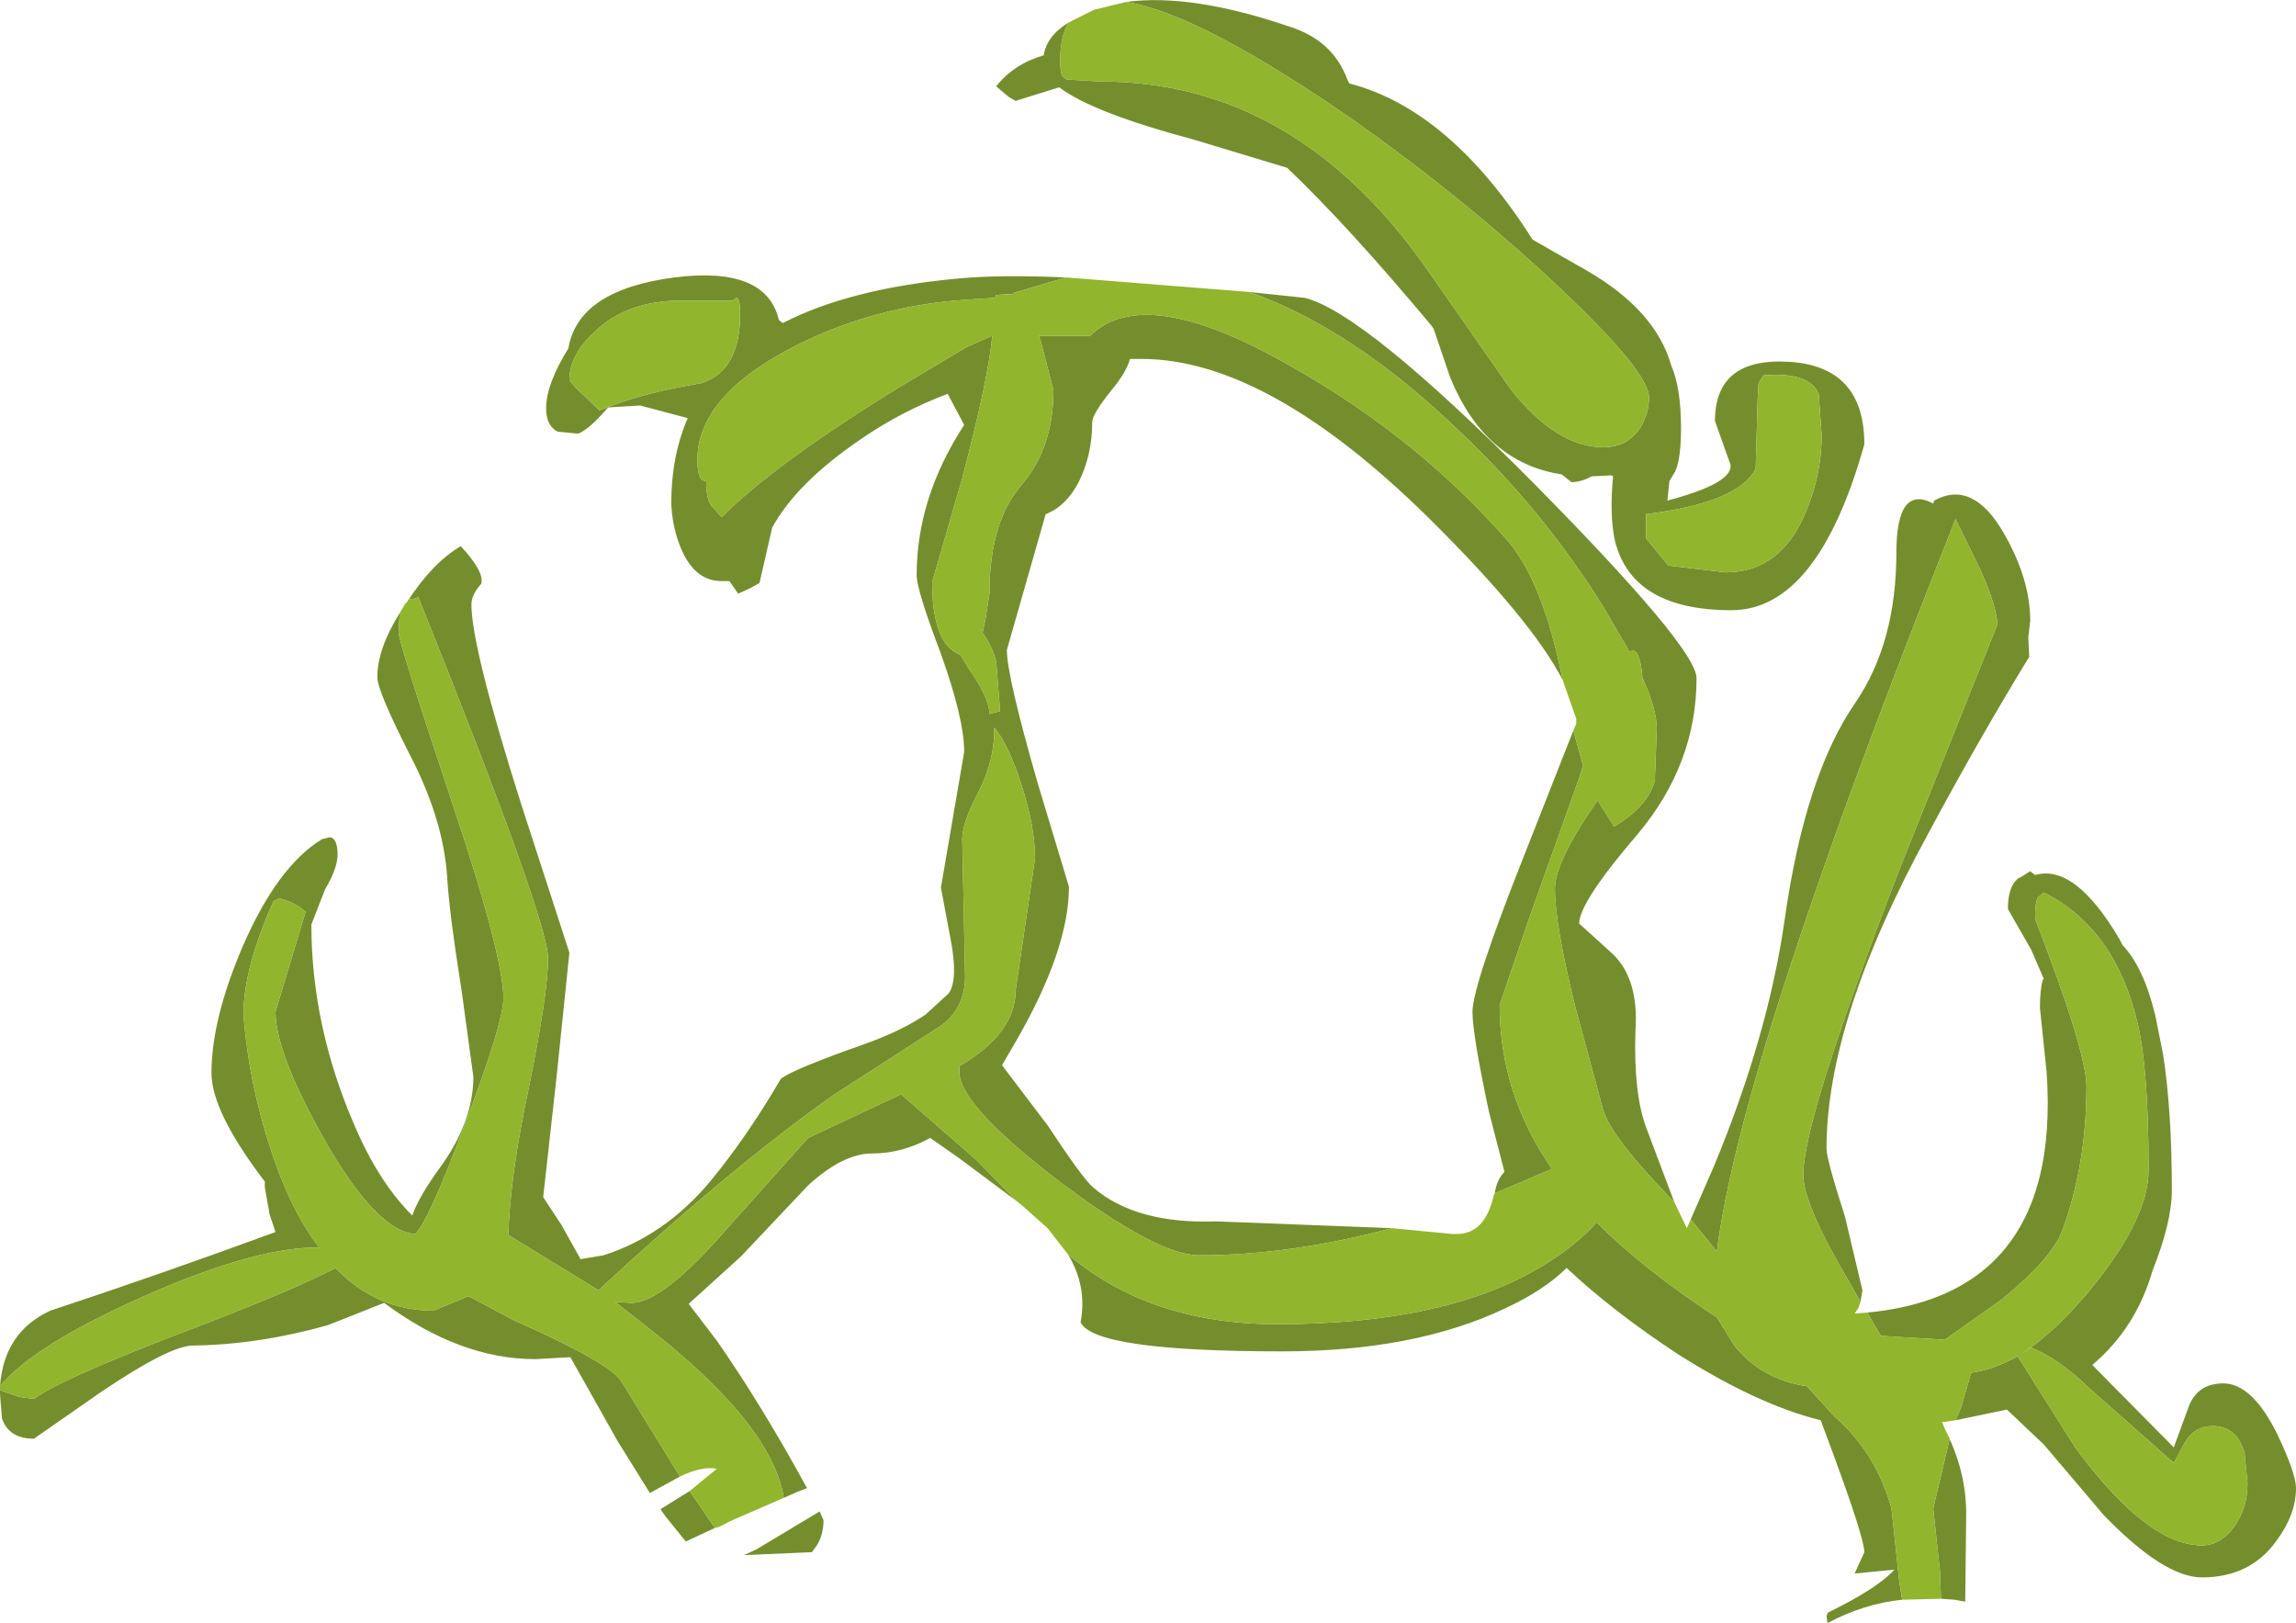 <?xml version="1.0" encoding="UTF-8" standalone="no"?>
<svg xmlns:ffdec="https://www.free-decompiler.com/flash" xmlns:xlink="http://www.w3.org/1999/xlink" ffdec:objectType="shape" height="83.65px" width="118.35px" xmlns="http://www.w3.org/2000/svg">
  <g transform="matrix(1.0, 0.0, 0.0, 1.0, 17.15, 66.9)">
    <path d="M40.9 -66.8 Q44.25 -67.25 49.25 -65.55 51.55 -64.85 52.3 -62.8 L52.4 -62.6 Q57.6 -61.25 61.85 -54.55 L64.65 -52.95 Q68.2 -50.9 69.0 -48.05 69.5 -46.9 69.5 -44.85 69.5 -43.25 69.2 -42.6 L68.9 -42.1 68.8 -41.1 Q72.2 -42.0 72.05 -42.95 L71.25 -45.2 Q71.25 -48.5 75.1 -48.25 78.95 -48.0 78.95 -44.0 76.55 -35.45 72.1 -35.45 67.0 -35.45 66.1 -39.0 65.8 -40.35 66.0 -42.35 L65.9 -42.4 64.9 -42.35 Q64.35 -42.05 63.85 -42.05 L63.35 -42.45 Q59.4 -43.05 57.6 -47.45 L56.75 -49.95 56.65 -50.1 Q52.35 -55.25 49.2 -58.25 L44.4 -59.7 Q39.15 -61.1 37.45 -62.4 L35.2 -61.7 34.85 -61.9 34.2 -62.45 Q35.1 -63.6 36.65 -64.05 36.8 -65.05 37.95 -65.75 37.5 -65.05 37.5 -63.8 37.5 -62.95 37.7 -62.9 L37.85 -62.8 39.6 -62.7 Q49.5 -62.7 56.25 -53.25 L60.75 -46.8 Q63.1 -43.85 65.5 -43.85 66.8 -43.85 67.45 -44.95 67.85 -45.65 67.85 -46.4 67.85 -47.75 63.1 -52.2 58.35 -56.65 52.7 -60.65 44.7 -66.2 40.9 -66.8 M37.8 -52.6 L35.1 -51.8 35.1 -51.75 34.2 -51.7 34.15 -51.55 32.65 -51.45 Q28.05 -51.15 24.0 -49.15 18.8 -46.55 18.8 -43.2 18.8 -42.35 19.05 -42.15 L19.25 -42.1 Q19.25 -41.25 19.5 -40.85 L20.05 -40.25 Q22.85 -43.05 29.3 -47.0 L32.65 -49.0 34.0 -49.6 Q33.8 -47.4 32.45 -42.25 L30.9 -36.9 Q30.9 -33.7 32.35 -33.15 L32.75 -32.5 Q33.85 -30.95 33.85 -30.1 L34.4 -30.25 34.2 -32.8 Q33.95 -33.75 33.3 -34.55 L33.5 -34.3 33.65 -35.0 33.85 -36.3 Q33.85 -40.0 35.5 -41.9 37.15 -43.8 37.15 -46.8 L36.5 -49.3 36.4 -49.6 39.05 -49.6 Q41.85 -52.35 49.35 -48.05 55.85 -44.4 60.55 -39.05 62.4 -36.9 63.4 -31.85 61.8 -34.95 56.55 -40.15 48.2 -48.4 41.7 -48.4 L41.1 -48.4 Q40.9 -47.7 40.15 -46.8 39.15 -45.55 39.15 -45.15 39.15 -43.45 38.45 -42.05 37.8 -40.8 36.75 -40.4 L34.75 -33.4 Q34.75 -32.05 36.35 -26.5 L37.95 -21.2 Q37.95 -17.95 35.2 -13.2 L34.5 -12.0 36.85 -8.9 Q38.7 -6.1 39.2 -5.7 41.4 -3.8 45.55 -3.95 L54.6 -3.6 Q49.35 -2.2 44.65 -2.2 42.5 -2.2 37.4 -6.05 32.3 -9.95 32.3 -11.65 L32.3 -11.95 Q35.2 -13.65 35.2 -15.85 L36.2 -22.65 Q36.2 -24.3 35.5 -26.45 34.85 -28.5 34.1 -29.4 L34.1 -29.25 Q34.1 -27.7 33.3 -26.1 32.45 -24.5 32.45 -23.65 L32.6 -16.5 Q32.55 -14.85 31.3 -14.0 L25.8 -10.45 Q20.5 -6.7 13.7 -0.4 L9.05 -3.25 Q9.15 -6.35 10.1 -10.8 11.1 -15.7 11.1 -17.5 11.1 -19.5 4.4 -36.15 4.4 -36.05 3.9 -36.0 L3.85 -35.9 Q5.15 -37.9 6.6 -38.75 7.85 -37.4 7.65 -36.8 7.15 -36.25 7.15 -35.75 7.15 -33.55 9.7 -25.5 L12.2 -17.8 11.55 -11.5 10.85 -5.2 11.8 -3.75 12.75 -2.05 12.75 -2.0 13.95 -2.2 Q17.1 -3.2 19.45 -6.0 21.35 -8.3 23.1 -11.3 23.75 -11.8 27.45 -13.1 29.1 -13.7 30.15 -14.35 L30.55 -14.6 31.75 -15.7 Q32.25 -16.4 31.85 -18.5 L31.35 -21.15 31.95 -24.65 32.55 -28.15 Q32.55 -29.85 31.35 -33.2 30.1 -36.5 30.1 -37.25 30.1 -41.25 32.55 -45.0 L31.7 -46.6 Q29.3 -45.7 27.2 -44.25 23.9 -42.0 22.65 -39.7 L22.0 -36.85 21.55 -36.6 20.9 -36.3 20.45 -36.95 20.05 -36.95 Q18.55 -36.95 17.85 -38.9 17.5 -39.85 17.45 -40.95 17.45 -43.4 18.3 -45.35 L15.85 -46.0 14.2 -45.9 14.15 -45.85 Q13.2 -44.75 12.65 -44.55 L11.6 -44.65 Q11.0 -44.95 11.0 -45.85 11.0 -47.1 12.15 -48.95 12.65 -51.95 17.6 -52.6 22.35 -53.2 23.0 -50.4 L23.2 -50.25 Q26.7 -52.05 32.3 -52.55 34.45 -52.75 37.8 -52.6 M63.95 -29.25 L64.45 -27.45 64.25 -26.8 61.7 -19.65 60.15 -15.1 Q60.15 -10.55 62.85 -6.65 L59.9 -5.4 Q60.0 -6.1 60.4 -6.5 L59.6 -9.6 Q58.75 -13.6 58.75 -14.75 58.75 -16.1 61.45 -22.9 L63.95 -29.25 M3.45 -35.3 L3.4 -34.3 Q3.4 -33.8 6.1 -25.7 8.8 -17.65 8.8 -15.45 8.8 -14.2 6.85 -9.05 4.95 -3.95 4.25 -3.3 2.25 -3.45 -0.45 -8.2 -2.95 -12.65 -2.95 -14.75 L-1.4 -19.9 Q-1.85 -20.35 -2.75 -20.6 L-3.05 -20.45 Q-4.6 -17.0 -4.6 -14.6 -4.3 -10.75 -2.95 -6.95 -2.0 -4.3 -0.7 -2.6 -3.8 -2.65 -9.25 -0.3 -15.35 2.35 -17.15 4.55 -16.95 1.75 -14.55 0.65 -8.95 -1.2 -2.95 -3.4 L-3.25 -4.3 -3.5 -5.7 -3.5 -6.0 Q-6.25 -9.6 -6.25 -11.6 -6.25 -14.35 -4.65 -18.1 -2.85 -22.25 -0.55 -23.65 L-0.15 -23.75 Q0.25 -23.7 0.25 -22.85 0.25 -22.15 -0.4 -21.05 L-1.1 -19.25 Q-1.1 -14.05 1.1 -8.95 2.35 -6.0 4.1 -4.25 4.45 -5.25 5.55 -6.75 7.25 -9.1 7.25 -11.4 L6.65 -15.8 Q6.0 -19.9 5.9 -21.7 5.7 -24.7 3.95 -28.05 2.3 -31.3 2.3 -32.0 2.3 -33.45 3.45 -35.3 M-17.15 4.75 L-16.15 5.1 -15.4 5.2 Q-14.05 4.2 -7.95 1.85 -2.25 -0.3 0.15 -1.55 2.25 0.65 5.2 0.65 L7.0 -0.1 9.35 1.15 Q14.2 3.3 14.85 4.25 L17.9 9.2 16.35 10.05 14.7 7.4 12.25 3.05 10.45 3.15 Q6.55 3.15 2.65 0.25 L-0.25 1.4 Q-3.8 2.4 -7.2 2.45 -8.4 2.45 -11.95 4.85 L-15.4 7.25 Q-16.7 7.25 -17.05 6.2 L-17.15 4.95 -17.15 4.75 M18.4 9.95 L19.7 11.85 18.2 12.55 17.15 11.25 16.9 10.9 16.95 10.85 18.4 9.95 M23.25 10.3 Q22.65 6.5 16.15 1.45 L14.55 0.2 15.4 0.25 Q17.0 0.25 20.3 -3.55 L24.5 -8.25 29.3 -10.5 33.2 -7.1 35.25 -5.0 32.3 -7.2 30.8 -8.25 Q29.35 -7.45 27.8 -7.45 26.3 -7.45 24.5 -5.8 L21.05 -2.15 18.35 0.3 19.8 2.2 Q22.1 5.5 24.45 9.8 23.9 10.0 23.25 10.3 M37.9 -2.25 Q42.15 1.35 48.7 1.35 57.4 1.35 62.35 -1.65 64.15 -2.75 65.15 -3.9 67.6 -1.45 71.35 1.0 L72.25 2.45 Q73.65 4.2 76.0 4.55 L77.4 6.1 Q79.55 7.95 80.35 10.85 L80.75 14.6 80.9 15.55 Q78.95 15.75 77.05 16.75 L77.0 16.4 77.05 16.25 77.1 16.2 Q79.65 14.95 80.5 14.0 L78.45 14.2 78.95 13.1 Q78.95 12.4 77.35 8.05 L76.7 6.3 Q73.45 5.5 69.35 2.9 66.0 0.7 63.6 -1.55 62.45 -0.4 60.4 0.55 55.75 2.75 48.95 2.75 39.25 2.75 38.55 1.25 38.9 -0.6 37.9 -2.25 M82.9 15.5 L82.85 14.1 82.5 10.85 83.35 7.25 83.1 6.75 Q84.2 8.9 84.2 11.1 L84.15 15.65 83.6 15.55 82.9 15.5 M83.65 6.3 L83.95 5.6 84.45 3.85 Q85.6 3.7 86.85 3.0 L89.85 7.75 Q93.55 12.75 96.35 12.75 97.3 12.75 98.0 11.8 98.7 10.85 98.7 9.55 L98.55 8.0 Q98.15 6.6 96.9 6.6 96.0 6.6 95.5 7.4 L94.9 8.5 90.6 4.7 Q88.9 3.05 87.5 2.55 L87.1 2.85 Q88.7 1.8 90.4 -0.2 93.6 -4.0 93.6 -6.6 93.6 -11.7 93.05 -14.1 91.9 -19.05 88.2 -20.9 L87.9 -20.65 Q87.75 -20.4 87.75 -19.55 90.4 -12.7 90.4 -10.9 90.4 -6.95 89.2 -3.6 88.7 -2.1 86.0 0.1 L83.1 2.15 79.8 1.95 79.1 0.75 Q86.45 0.05 88.0 -6.3 88.55 -8.55 88.35 -11.6 L88.0 -14.95 Q88.0 -15.9 88.15 -16.4 L88.2 -16.45 87.55 -17.95 86.35 -20.05 Q86.35 -21.0 86.7 -21.45 L86.9 -21.65 86.95 -21.65 87.5 -22.0 87.75 -21.8 Q89.8 -22.4 92.1 -18.5 L92.25 -18.2 Q93.35 -17.05 93.95 -14.55 L94.35 -12.55 Q94.8 -9.65 94.8 -5.55 94.8 -3.9 93.8 -1.4 92.95 1.55 90.7 3.45 L94.9 7.7 95.65 5.65 Q96.1 4.4 97.45 4.4 98.95 4.4 100.25 7.05 101.2 9.05 101.2 9.8 101.2 11.15 100.2 12.5 98.85 14.4 96.35 14.4 94.4 14.4 91.3 11.2 L88.2 7.55 86.3 5.75 83.65 6.3 M78.75 0.2 L78.1 -0.95 Q75.8 -4.85 75.8 -6.35 75.8 -9.25 80.8 -22.2 L85.8 -34.7 Q85.8 -35.6 84.9 -37.6 L83.65 -40.15 Q79.1 -28.65 76.85 -22.15 72.15 -8.8 71.35 -2.4 L70.0 -4.05 71.2 -6.8 Q74.0 -13.55 74.85 -19.55 75.9 -26.95 78.5 -30.7 80.6 -33.8 80.6 -38.4 80.6 -41.95 82.5 -40.95 L82.55 -41.1 Q84.55 -42.2 86.15 -39.4 87.5 -37.05 87.5 -34.9 L87.4 -34.05 87.45 -33.05 Q84.85 -28.8 82.25 -23.95 77.0 -14.35 77.0 -7.7 77.0 -7.15 77.95 -4.2 L78.85 -0.4 78.75 0.2 M69.15 -4.95 L69.0 -5.1 Q65.95 -8.25 65.5 -9.65 L64.05 -15.0 Q63.0 -19.25 63.0 -21.1 63.0 -22.5 65.2 -25.65 L66.05 -24.3 Q67.75 -25.3 68.15 -26.65 L68.25 -29.35 Q68.25 -30.35 67.5 -32.0 L67.55 -31.4 Q67.45 -33.7 66.85 -33.3 L65.45 -35.7 Q62.35 -40.65 58.05 -44.7 52.6 -49.95 47.25 -51.85 L50.1 -51.55 Q53.15 -50.8 61.85 -42.05 70.3 -33.5 70.3 -31.95 70.3 -27.55 67.3 -23.95 64.25 -20.4 64.25 -19.3 L65.85 -17.85 Q67.35 -16.55 67.15 -13.75 67.05 -10.55 67.7 -8.8 L69.15 -4.95 M17.6 -51.4 Q15.05 -51.3 13.5 -49.8 12.2 -48.6 12.2 -47.3 L12.55 -46.9 13.75 -45.75 Q15.9 -46.65 19.0 -47.15 21.0 -47.8 21.0 -50.7 21.0 -51.55 20.8 -51.55 L20.6 -51.4 17.6 -51.4 M76.75 -44.45 L76.6 -46.6 Q76.1 -47.75 73.75 -47.55 L73.5 -47.15 73.45 -46.3 73.35 -42.75 Q72.5 -41.0 67.7 -40.4 L67.7 -39.15 68.85 -37.75 71.8 -37.4 Q74.65 -37.4 75.95 -40.55 76.75 -42.5 76.75 -44.45 M25.3 11.45 Q25.3 12.3 24.85 12.9 L24.7 13.1 21.2 13.25 21.85 12.95 25.1 11.0 25.3 11.45" fill="#748e2e" fill-rule="evenodd" stroke="none"/>
    <path d="M37.95 -65.75 L39.25 -66.4 40.9 -66.8 Q44.7 -66.2 52.7 -60.65 58.35 -56.65 63.1 -52.2 67.85 -47.75 67.85 -46.4 67.85 -45.65 67.45 -44.95 66.8 -43.85 65.5 -43.85 63.1 -43.85 60.75 -46.8 L56.25 -53.25 Q49.5 -62.7 39.6 -62.7 L37.85 -62.8 37.7 -62.9 Q37.5 -62.95 37.5 -63.8 37.5 -65.05 37.95 -65.75 M37.8 -52.6 L47.25 -51.85 Q52.6 -49.95 58.05 -44.7 62.35 -40.65 65.45 -35.7 L66.85 -33.3 Q67.45 -33.7 67.55 -31.4 L67.5 -32.0 Q68.25 -30.35 68.25 -29.35 L68.15 -26.65 Q67.75 -25.3 66.05 -24.3 L65.2 -25.65 Q63.0 -22.5 63.0 -21.1 63.0 -19.25 64.05 -15.0 L65.5 -9.65 Q65.95 -8.25 69.0 -5.1 L69.15 -4.95 69.8 -3.6 70.0 -4.05 71.35 -2.4 Q72.15 -8.8 76.85 -22.15 79.1 -28.65 83.65 -40.15 L84.9 -37.6 Q85.8 -35.6 85.8 -34.7 L80.8 -22.2 Q75.8 -9.25 75.8 -6.35 75.8 -4.85 78.1 -0.95 L78.75 0.2 78.65 0.5 78.45 0.8 79.1 0.75 79.8 1.95 83.1 2.15 86.0 0.1 Q88.7 -2.1 89.2 -3.6 90.4 -6.95 90.4 -10.9 90.4 -12.7 87.75 -19.55 87.75 -20.4 87.9 -20.65 L88.2 -20.9 Q91.9 -19.05 93.05 -14.1 93.6 -11.7 93.6 -6.6 93.6 -4.0 90.4 -0.2 88.7 1.8 87.1 2.85 L87.5 2.55 Q88.9 3.05 90.6 4.7 L94.9 8.5 95.5 7.4 Q96.0 6.6 96.9 6.6 98.15 6.6 98.55 8.0 L98.7 9.55 Q98.7 10.85 98.0 11.8 97.3 12.75 96.35 12.75 93.55 12.75 89.85 7.75 L86.85 3.0 Q85.6 3.7 84.45 3.85 L83.95 5.6 83.65 6.3 82.95 6.4 83.0 6.5 83.1 6.75 83.35 7.25 82.5 10.85 82.85 14.1 82.9 15.5 80.9 15.55 80.75 14.6 80.35 10.85 Q79.55 7.95 77.4 6.1 L76.0 4.55 Q73.65 4.2 72.25 2.45 L71.35 1.0 Q67.6 -1.45 65.15 -3.9 64.15 -2.75 62.35 -1.65 57.4 1.35 48.7 1.35 42.15 1.35 37.9 -2.25 L36.85 -3.6 35.5 -4.8 35.25 -5.0 33.2 -7.1 29.3 -10.5 24.5 -8.25 20.3 -3.55 Q17.0 0.25 15.4 0.25 L14.55 0.2 16.15 1.45 Q22.65 6.5 23.25 10.3 L20.6 11.45 19.9 11.8 19.7 11.85 18.4 9.95 19.8 8.8 Q19.05 8.65 17.9 9.2 L14.85 4.25 Q14.2 3.3 9.35 1.15 L7.0 -0.1 5.2 0.65 Q2.25 0.65 0.15 -1.55 -2.25 -0.3 -7.95 1.85 -14.05 4.2 -15.4 5.2 L-16.15 5.1 -17.15 4.75 -17.15 4.55 Q-15.35 2.35 -9.25 -0.3 -3.8 -2.65 -0.7 -2.6 -2.0 -4.3 -2.95 -6.95 -4.3 -10.75 -4.6 -14.6 -4.6 -17.0 -3.05 -20.45 L-2.75 -20.6 Q-1.85 -20.35 -1.4 -19.9 L-2.95 -14.75 Q-2.95 -12.65 -0.45 -8.2 2.25 -3.45 4.25 -3.3 4.95 -3.95 6.85 -9.05 8.8 -14.2 8.8 -15.45 8.8 -17.65 6.1 -25.7 3.4 -33.8 3.4 -34.3 L3.45 -35.3 3.75 -35.8 3.85 -35.9 3.9 -36.0 Q4.4 -36.05 4.4 -36.15 11.1 -19.5 11.1 -17.5 11.1 -15.7 10.1 -10.8 9.15 -6.35 9.05 -3.25 L13.7 -0.4 Q20.5 -6.7 25.8 -10.45 L31.3 -14.0 Q32.55 -14.85 32.6 -16.5 L32.45 -23.65 Q32.45 -24.5 33.3 -26.1 34.1 -27.7 34.1 -29.25 L34.1 -29.4 Q34.85 -28.5 35.5 -26.45 36.2 -24.3 36.2 -22.65 L35.2 -15.85 Q35.2 -13.65 32.3 -11.95 L32.3 -11.65 Q32.3 -9.95 37.4 -6.05 42.5 -2.2 44.65 -2.2 49.35 -2.2 54.6 -3.6 L57.2 -3.35 57.7 -3.3 57.95 -3.3 Q59.4 -3.3 59.85 -5.3 L59.9 -5.4 62.85 -6.65 Q60.15 -10.55 60.15 -15.1 L61.7 -19.65 64.25 -26.8 64.45 -27.45 63.95 -29.25 64.1 -29.6 64.1 -29.85 63.4 -31.85 Q62.4 -36.9 60.55 -39.05 55.85 -44.4 49.35 -48.05 41.85 -52.35 39.05 -49.6 L36.4 -49.6 36.5 -49.3 37.15 -46.8 Q37.15 -43.8 35.5 -41.9 33.85 -40.0 33.85 -36.3 L33.65 -35.0 33.5 -34.3 33.3 -34.55 Q33.95 -33.75 34.2 -32.8 L34.4 -30.25 33.85 -30.1 Q33.85 -30.95 32.75 -32.5 L32.35 -33.15 Q30.9 -33.7 30.9 -36.9 L32.45 -42.25 Q33.8 -47.4 34.0 -49.6 L32.65 -49.0 29.3 -47.0 Q22.85 -43.05 20.05 -40.25 L19.5 -40.85 Q19.25 -41.25 19.25 -42.1 L19.05 -42.15 Q18.8 -42.35 18.8 -43.2 18.8 -46.55 24.0 -49.15 28.05 -51.15 32.65 -51.45 L34.15 -51.55 34.2 -51.7 35.1 -51.75 35.1 -51.8 37.8 -52.6 M17.6 -51.4 L20.6 -51.4 20.8 -51.55 Q21.0 -51.55 21.0 -50.7 21.0 -47.8 19.0 -47.15 15.9 -46.65 13.75 -45.75 L12.55 -46.9 12.2 -47.3 Q12.2 -48.6 13.5 -49.8 15.05 -51.3 17.6 -51.4 M76.75 -44.45 Q76.75 -42.5 75.95 -40.55 74.65 -37.4 71.8 -37.4 L68.85 -37.75 67.7 -39.15 67.7 -40.4 Q72.5 -41.0 73.35 -42.75 L73.45 -46.3 73.5 -47.15 73.75 -47.55 Q76.1 -47.75 76.6 -46.6 L76.75 -44.45" fill="#91b52c" fill-rule="evenodd" stroke="none"/>
  </g>
</svg>
